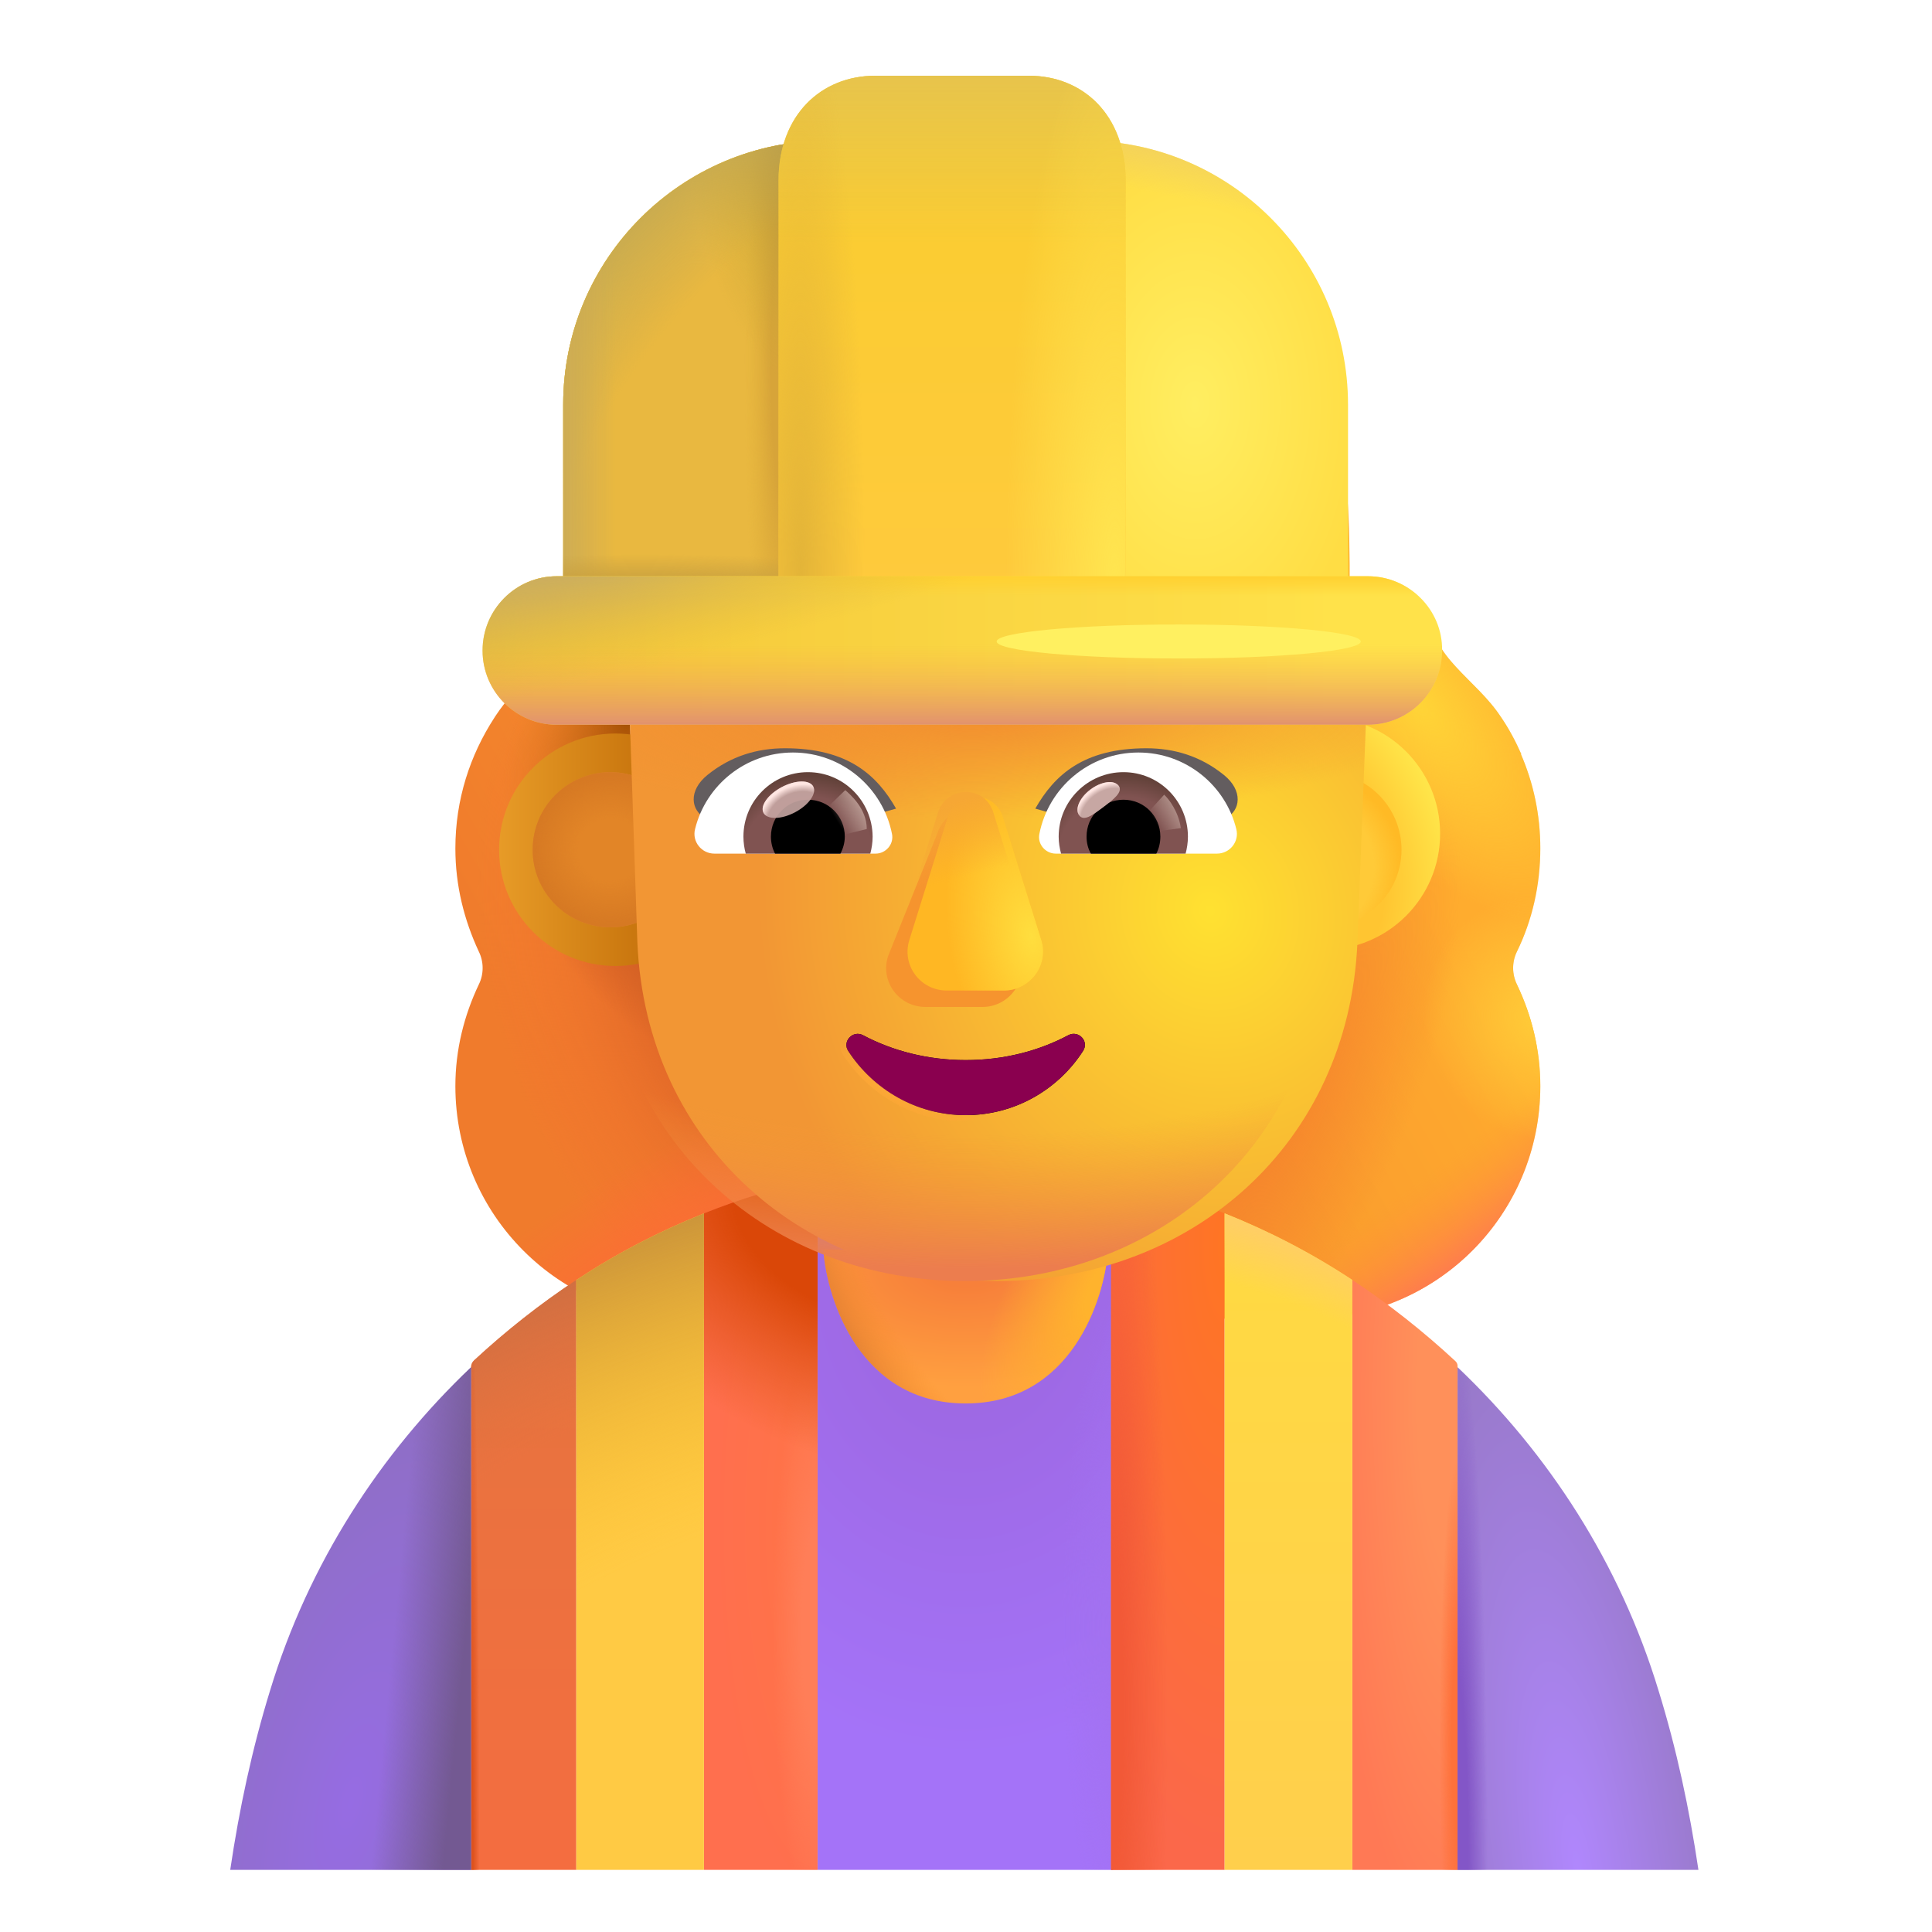 <svg viewBox="1 1 30 30" xmlns="http://www.w3.org/2000/svg">
<g filter="url(#filter0_i_4002_2946)">
<path fill-rule="evenodd" clip-rule="evenodd" d="M24.055 15.776C24.294 15.288 24.418 14.743 24.418 14.175C24.418 13.651 24.311 13.159 24.117 12.711H24.123C24.033 12.508 23.931 12.316 23.808 12.136L23.805 12.132C23.419 11.542 22.706 11.204 22.706 10.501L21.456 10.524C21.456 8.48 21.558 6.433 19.514 6.433C19.31 6.433 19.117 6.342 19.003 6.172C18.334 5.241 17.232 4.628 15.995 4.628C14.757 4.628 13.656 5.241 12.986 6.172C12.873 6.331 12.68 6.433 12.476 6.433C12.444 6.433 12.412 6.433 12.38 6.434C10.381 6.485 10.302 8.466 10.302 10.478H9.144C9.144 11.182 8.57 11.542 8.184 12.132L8.182 12.136C7.797 12.726 7.571 13.417 7.571 14.175C7.571 14.754 7.708 15.288 7.935 15.776C8.014 15.935 8.014 16.128 7.935 16.287C7.708 16.764 7.571 17.297 7.571 17.865C7.571 19.863 9.183 21.475 11.181 21.475H20.808C22.806 21.475 24.418 19.863 24.418 17.865C24.418 17.297 24.282 16.764 24.055 16.287C23.976 16.128 23.976 15.935 24.055 15.776ZM10.302 12.778H10.288L11.633 15.421C11.771 18.564 12.998 15.421 15.995 15.421C18.991 15.421 20.298 18.92 20.437 15.776L19.7 12.137C19.64 10.741 20.639 10.695 20.437 10.695H16.825C15.398 10.695 14.052 9.997 13.247 8.818C13.109 8.624 12.821 8.658 12.729 8.875L12.637 9.093C12.384 9.722 11.901 10.203 11.303 10.478C11.286 10.483 11.265 10.492 11.245 10.501C11.225 10.509 11.205 10.518 11.188 10.524C10.923 10.661 10.302 11.073 10.279 12.137L10.29 12.481L10.302 12.778Z" fill="url(#paint0_linear_4002_2946)"/>
<path fill-rule="evenodd" clip-rule="evenodd" d="M24.055 15.776C24.294 15.288 24.418 14.743 24.418 14.175C24.418 13.651 24.311 13.159 24.117 12.711H24.123C24.033 12.508 23.931 12.316 23.808 12.136L23.805 12.132C23.419 11.542 22.706 11.204 22.706 10.501L21.456 10.524C21.456 8.48 21.558 6.433 19.514 6.433C19.31 6.433 19.117 6.342 19.003 6.172C18.334 5.241 17.232 4.628 15.995 4.628C14.757 4.628 13.656 5.241 12.986 6.172C12.873 6.331 12.68 6.433 12.476 6.433C12.444 6.433 12.412 6.433 12.38 6.434C10.381 6.485 10.302 8.466 10.302 10.478H9.144C9.144 11.182 8.57 11.542 8.184 12.132L8.182 12.136C7.797 12.726 7.571 13.417 7.571 14.175C7.571 14.754 7.708 15.288 7.935 15.776C8.014 15.935 8.014 16.128 7.935 16.287C7.708 16.764 7.571 17.297 7.571 17.865C7.571 19.863 9.183 21.475 11.181 21.475H20.808C22.806 21.475 24.418 19.863 24.418 17.865C24.418 17.297 24.282 16.764 24.055 16.287C23.976 16.128 23.976 15.935 24.055 15.776ZM10.302 12.778H10.288L11.633 15.421C11.771 18.564 12.998 15.421 15.995 15.421C18.991 15.421 20.298 18.92 20.437 15.776L19.7 12.137C19.64 10.741 20.639 10.695 20.437 10.695H16.825C15.398 10.695 14.052 9.997 13.247 8.818C13.109 8.624 12.821 8.658 12.729 8.875L12.637 9.093C12.384 9.722 11.901 10.203 11.303 10.478C11.286 10.483 11.265 10.492 11.245 10.501C11.225 10.509 11.205 10.518 11.188 10.524C10.923 10.661 10.302 11.073 10.279 12.137L10.29 12.481L10.302 12.778Z" fill="url(#paint1_radial_4002_2946)"/>
<path fill-rule="evenodd" clip-rule="evenodd" d="M24.055 15.776C24.294 15.288 24.418 14.743 24.418 14.175C24.418 13.651 24.311 13.159 24.117 12.711H24.123C24.033 12.508 23.931 12.316 23.808 12.136L23.805 12.132C23.419 11.542 22.706 11.204 22.706 10.501L21.456 10.524C21.456 8.48 21.558 6.433 19.514 6.433C19.31 6.433 19.117 6.342 19.003 6.172C18.334 5.241 17.232 4.628 15.995 4.628C14.757 4.628 13.656 5.241 12.986 6.172C12.873 6.331 12.68 6.433 12.476 6.433C12.444 6.433 12.412 6.433 12.38 6.434C10.381 6.485 10.302 8.466 10.302 10.478H9.144C9.144 11.182 8.57 11.542 8.184 12.132L8.182 12.136C7.797 12.726 7.571 13.417 7.571 14.175C7.571 14.754 7.708 15.288 7.935 15.776C8.014 15.935 8.014 16.128 7.935 16.287C7.708 16.764 7.571 17.297 7.571 17.865C7.571 19.863 9.183 21.475 11.181 21.475H20.808C22.806 21.475 24.418 19.863 24.418 17.865C24.418 17.297 24.282 16.764 24.055 16.287C23.976 16.128 23.976 15.935 24.055 15.776ZM10.302 12.778H10.288L11.633 15.421C11.771 18.564 12.998 15.421 15.995 15.421C18.991 15.421 20.298 18.92 20.437 15.776L19.7 12.137C19.64 10.741 20.639 10.695 20.437 10.695H16.825C15.398 10.695 14.052 9.997 13.247 8.818C13.109 8.624 12.821 8.658 12.729 8.875L12.637 9.093C12.384 9.722 11.901 10.203 11.303 10.478C11.286 10.483 11.265 10.492 11.245 10.501C11.225 10.509 11.205 10.518 11.188 10.524C10.923 10.661 10.302 11.073 10.279 12.137L10.29 12.481L10.302 12.778Z" fill="url(#paint2_radial_4002_2946)"/>
<path fill-rule="evenodd" clip-rule="evenodd" d="M24.055 15.776C24.294 15.288 24.418 14.743 24.418 14.175C24.418 13.651 24.311 13.159 24.117 12.711H24.123C24.033 12.508 23.931 12.316 23.808 12.136L23.805 12.132C23.419 11.542 22.706 11.204 22.706 10.501L21.456 10.524C21.456 8.48 21.558 6.433 19.514 6.433C19.31 6.433 19.117 6.342 19.003 6.172C18.334 5.241 17.232 4.628 15.995 4.628C14.757 4.628 13.656 5.241 12.986 6.172C12.873 6.331 12.68 6.433 12.476 6.433C12.444 6.433 12.412 6.433 12.38 6.434C10.381 6.485 10.302 8.466 10.302 10.478H9.144C9.144 11.182 8.57 11.542 8.184 12.132L8.182 12.136C7.797 12.726 7.571 13.417 7.571 14.175C7.571 14.754 7.708 15.288 7.935 15.776C8.014 15.935 8.014 16.128 7.935 16.287C7.708 16.764 7.571 17.297 7.571 17.865C7.571 19.863 9.183 21.475 11.181 21.475H20.808C22.806 21.475 24.418 19.863 24.418 17.865C24.418 17.297 24.282 16.764 24.055 16.287C23.976 16.128 23.976 15.935 24.055 15.776ZM10.302 12.778H10.288L11.633 15.421C11.771 18.564 12.998 15.421 15.995 15.421C18.991 15.421 20.298 18.92 20.437 15.776L19.7 12.137C19.64 10.741 20.639 10.695 20.437 10.695H16.825C15.398 10.695 14.052 9.997 13.247 8.818C13.109 8.624 12.821 8.658 12.729 8.875L12.637 9.093C12.384 9.722 11.901 10.203 11.303 10.478C11.286 10.483 11.265 10.492 11.245 10.501C11.225 10.509 11.205 10.518 11.188 10.524C10.923 10.661 10.302 11.073 10.279 12.137L10.29 12.481L10.302 12.778Z" fill="url(#paint3_radial_4002_2946)"/>
<path fill-rule="evenodd" clip-rule="evenodd" d="M24.055 15.776C24.294 15.288 24.418 14.743 24.418 14.175C24.418 13.651 24.311 13.159 24.117 12.711H24.123C24.033 12.508 23.931 12.316 23.808 12.136L23.805 12.132C23.419 11.542 22.706 11.204 22.706 10.501L21.456 10.524C21.456 8.48 21.558 6.433 19.514 6.433C19.31 6.433 19.117 6.342 19.003 6.172C18.334 5.241 17.232 4.628 15.995 4.628C14.757 4.628 13.656 5.241 12.986 6.172C12.873 6.331 12.68 6.433 12.476 6.433C12.444 6.433 12.412 6.433 12.38 6.434C10.381 6.485 10.302 8.466 10.302 10.478H9.144C9.144 11.182 8.57 11.542 8.184 12.132L8.182 12.136C7.797 12.726 7.571 13.417 7.571 14.175C7.571 14.754 7.708 15.288 7.935 15.776C8.014 15.935 8.014 16.128 7.935 16.287C7.708 16.764 7.571 17.297 7.571 17.865C7.571 19.863 9.183 21.475 11.181 21.475H20.808C22.806 21.475 24.418 19.863 24.418 17.865C24.418 17.297 24.282 16.764 24.055 16.287C23.976 16.128 23.976 15.935 24.055 15.776ZM10.302 12.778H10.288L11.633 15.421C11.771 18.564 12.998 15.421 15.995 15.421C18.991 15.421 20.298 18.92 20.437 15.776L19.7 12.137C19.64 10.741 20.639 10.695 20.437 10.695H16.825C15.398 10.695 14.052 9.997 13.247 8.818C13.109 8.624 12.821 8.658 12.729 8.875L12.637 9.093C12.384 9.722 11.901 10.203 11.303 10.478C11.286 10.483 11.265 10.492 11.245 10.501C11.225 10.509 11.205 10.518 11.188 10.524C10.923 10.661 10.302 11.073 10.279 12.137L10.29 12.481L10.302 12.778Z" fill="url(#paint4_radial_4002_2946)"/>
<path fill-rule="evenodd" clip-rule="evenodd" d="M24.055 15.776C24.294 15.288 24.418 14.743 24.418 14.175C24.418 13.651 24.311 13.159 24.117 12.711H24.123C24.033 12.508 23.931 12.316 23.808 12.136L23.805 12.132C23.419 11.542 22.706 11.204 22.706 10.501L21.456 10.524C21.456 8.48 21.558 6.433 19.514 6.433C19.31 6.433 19.117 6.342 19.003 6.172C18.334 5.241 17.232 4.628 15.995 4.628C14.757 4.628 13.656 5.241 12.986 6.172C12.873 6.331 12.68 6.433 12.476 6.433C12.444 6.433 12.412 6.433 12.38 6.434C10.381 6.485 10.302 8.466 10.302 10.478H9.144C9.144 11.182 8.57 11.542 8.184 12.132L8.182 12.136C7.797 12.726 7.571 13.417 7.571 14.175C7.571 14.754 7.708 15.288 7.935 15.776C8.014 15.935 8.014 16.128 7.935 16.287C7.708 16.764 7.571 17.297 7.571 17.865C7.571 19.863 9.183 21.475 11.181 21.475H20.808C22.806 21.475 24.418 19.863 24.418 17.865C24.418 17.297 24.282 16.764 24.055 16.287C23.976 16.128 23.976 15.935 24.055 15.776ZM10.302 12.778H10.288L11.633 15.421C11.771 18.564 12.998 15.421 15.995 15.421C18.991 15.421 20.298 18.92 20.437 15.776L19.7 12.137C19.64 10.741 20.639 10.695 20.437 10.695H16.825C15.398 10.695 14.052 9.997 13.247 8.818C13.109 8.624 12.821 8.658 12.729 8.875L12.637 9.093C12.384 9.722 11.901 10.203 11.303 10.478C11.286 10.483 11.265 10.492 11.245 10.501C11.225 10.509 11.205 10.518 11.188 10.524C10.923 10.661 10.302 11.073 10.279 12.137L10.29 12.481L10.302 12.778Z" fill="url(#paint5_radial_4002_2946)"/>
<path fill-rule="evenodd" clip-rule="evenodd" d="M24.055 15.776C24.294 15.288 24.418 14.743 24.418 14.175C24.418 13.651 24.311 13.159 24.117 12.711H24.123C24.033 12.508 23.931 12.316 23.808 12.136L23.805 12.132C23.419 11.542 22.706 11.204 22.706 10.501L21.456 10.524C21.456 8.48 21.558 6.433 19.514 6.433C19.31 6.433 19.117 6.342 19.003 6.172C18.334 5.241 17.232 4.628 15.995 4.628C14.757 4.628 13.656 5.241 12.986 6.172C12.873 6.331 12.68 6.433 12.476 6.433C12.444 6.433 12.412 6.433 12.38 6.434C10.381 6.485 10.302 8.466 10.302 10.478H9.144C9.144 11.182 8.57 11.542 8.184 12.132L8.182 12.136C7.797 12.726 7.571 13.417 7.571 14.175C7.571 14.754 7.708 15.288 7.935 15.776C8.014 15.935 8.014 16.128 7.935 16.287C7.708 16.764 7.571 17.297 7.571 17.865C7.571 19.863 9.183 21.475 11.181 21.475H20.808C22.806 21.475 24.418 19.863 24.418 17.865C24.418 17.297 24.282 16.764 24.055 16.287C23.976 16.128 23.976 15.935 24.055 15.776ZM10.302 12.778H10.288L11.633 15.421C11.771 18.564 12.998 15.421 15.995 15.421C18.991 15.421 20.298 18.92 20.437 15.776L19.7 12.137C19.64 10.741 20.639 10.695 20.437 10.695H16.825C15.398 10.695 14.052 9.997 13.247 8.818C13.109 8.624 12.821 8.658 12.729 8.875L12.637 9.093C12.384 9.722 11.901 10.203 11.303 10.478C11.286 10.483 11.265 10.492 11.245 10.501C11.225 10.509 11.205 10.518 11.188 10.524C10.923 10.661 10.302 11.073 10.279 12.137L10.29 12.481L10.302 12.778Z" fill="url(#paint6_radial_4002_2946)"/>
<path fill-rule="evenodd" clip-rule="evenodd" d="M24.055 15.776C24.294 15.288 24.418 14.743 24.418 14.175C24.418 13.651 24.311 13.159 24.117 12.711H24.123C24.033 12.508 23.931 12.316 23.808 12.136L23.805 12.132C23.419 11.542 22.706 11.204 22.706 10.501L21.456 10.524C21.456 8.48 21.558 6.433 19.514 6.433C19.31 6.433 19.117 6.342 19.003 6.172C18.334 5.241 17.232 4.628 15.995 4.628C14.757 4.628 13.656 5.241 12.986 6.172C12.873 6.331 12.68 6.433 12.476 6.433C12.444 6.433 12.412 6.433 12.38 6.434C10.381 6.485 10.302 8.466 10.302 10.478H9.144C9.144 11.182 8.57 11.542 8.184 12.132L8.182 12.136C7.797 12.726 7.571 13.417 7.571 14.175C7.571 14.754 7.708 15.288 7.935 15.776C8.014 15.935 8.014 16.128 7.935 16.287C7.708 16.764 7.571 17.297 7.571 17.865C7.571 19.863 9.183 21.475 11.181 21.475H20.808C22.806 21.475 24.418 19.863 24.418 17.865C24.418 17.297 24.282 16.764 24.055 16.287C23.976 16.128 23.976 15.935 24.055 15.776ZM10.302 12.778H10.288L11.633 15.421C11.771 18.564 12.998 15.421 15.995 15.421C18.991 15.421 20.298 18.92 20.437 15.776L19.7 12.137C19.64 10.741 20.639 10.695 20.437 10.695H16.825C15.398 10.695 14.052 9.997 13.247 8.818C13.109 8.624 12.821 8.658 12.729 8.875L12.637 9.093C12.384 9.722 11.901 10.203 11.303 10.478C11.286 10.483 11.265 10.492 11.245 10.501C11.225 10.509 11.205 10.518 11.188 10.524C10.923 10.661 10.302 11.073 10.279 12.137L10.29 12.481L10.302 12.778Z" fill="url(#paint7_radial_4002_2946)"/>
<path fill-rule="evenodd" clip-rule="evenodd" d="M24.055 15.776C24.294 15.288 24.418 14.743 24.418 14.175C24.418 13.651 24.311 13.159 24.117 12.711H24.123C24.033 12.508 23.931 12.316 23.808 12.136L23.805 12.132C23.419 11.542 22.706 11.204 22.706 10.501L21.456 10.524C21.456 8.48 21.558 6.433 19.514 6.433C19.31 6.433 19.117 6.342 19.003 6.172C18.334 5.241 17.232 4.628 15.995 4.628C14.757 4.628 13.656 5.241 12.986 6.172C12.873 6.331 12.68 6.433 12.476 6.433C12.444 6.433 12.412 6.433 12.38 6.434C10.381 6.485 10.302 8.466 10.302 10.478H9.144C9.144 11.182 8.57 11.542 8.184 12.132L8.182 12.136C7.797 12.726 7.571 13.417 7.571 14.175C7.571 14.754 7.708 15.288 7.935 15.776C8.014 15.935 8.014 16.128 7.935 16.287C7.708 16.764 7.571 17.297 7.571 17.865C7.571 19.863 9.183 21.475 11.181 21.475H20.808C22.806 21.475 24.418 19.863 24.418 17.865C24.418 17.297 24.282 16.764 24.055 16.287C23.976 16.128 23.976 15.935 24.055 15.776ZM10.302 12.778H10.288L11.633 15.421C11.771 18.564 12.998 15.421 15.995 15.421C18.991 15.421 20.298 18.92 20.437 15.776L19.7 12.137C19.64 10.741 20.639 10.695 20.437 10.695H16.825C15.398 10.695 14.052 9.997 13.247 8.818C13.109 8.624 12.821 8.658 12.729 8.875L12.637 9.093C12.384 9.722 11.901 10.203 11.303 10.478C11.286 10.483 11.265 10.492 11.245 10.501C11.225 10.509 11.205 10.518 11.188 10.524C10.923 10.661 10.302 11.073 10.279 12.137L10.29 12.481L10.302 12.778Z" fill="url(#paint8_radial_4002_2946)"/>
</g>
<path d="M15.995 19.425C15.215 19.425 14.445 19.505 13.695 19.655V30.035H18.275V19.655C17.535 19.505 16.775 19.425 15.995 19.425Z" fill="url(#paint9_radial_4002_2946)"/>
<path d="M15.995 19.425C15.215 19.425 14.445 19.505 13.695 19.655V30.035H18.275V19.655C17.535 19.505 16.775 19.425 15.995 19.425Z" fill="url(#paint10_radial_4002_2946)"/>
<path d="M13.695 19.303C13.087 19.438 12.499 19.613 11.931 19.841V30.035H13.695V19.303Z" fill="url(#paint11_radial_4002_2946)"/>
<path d="M13.695 19.303C13.087 19.438 12.499 19.613 11.931 19.841V30.035H13.695V19.303Z" fill="url(#paint12_radial_4002_2946)"/>
<path d="M13.695 19.303C13.087 19.438 12.499 19.613 11.931 19.841V30.035H13.695V19.303Z" fill="url(#paint13_radial_4002_2946)"/>
<path d="M18.253 19.303C18.86 19.438 19.448 19.613 20.016 19.841V30.035H18.253V19.303Z" fill="url(#paint14_radial_4002_2946)"/>
<path d="M18.253 19.303C18.86 19.438 19.448 19.613 20.016 19.841V30.035H18.253V19.303Z" fill="url(#paint15_radial_4002_2946)"/>
<path d="M8.362 22.123C8.332 22.151 8.315 22.191 8.315 22.232V30.035H9.949V20.875C9.389 21.245 8.857 21.665 8.362 22.123Z" fill="url(#paint16_linear_4002_2946)"/>
<path d="M8.362 22.123C8.332 22.151 8.315 22.191 8.315 22.232V30.035H9.949V20.875C9.389 21.245 8.857 21.665 8.362 22.123Z" fill="url(#paint17_radial_4002_2946)"/>
<path d="M8.362 22.123C8.332 22.151 8.315 22.191 8.315 22.232V30.035H9.949V20.875C9.389 21.245 8.857 21.665 8.362 22.123Z" fill="url(#paint18_radial_4002_2946)"/>
<path d="M23.601 22.137C23.621 22.156 23.633 22.183 23.633 22.21V30.035H21.999V20.875C22.565 21.249 23.102 21.674 23.601 22.137Z" fill="url(#paint19_radial_4002_2946)"/>
<path d="M23.601 22.137C23.621 22.156 23.633 22.183 23.633 22.21V30.035H21.999V20.875C22.565 21.249 23.102 21.674 23.601 22.137Z" fill="url(#paint20_radial_4002_2946)"/>
<path d="M9.949 20.875V30.035H11.931V19.841C11.234 20.12 10.576 20.461 9.949 20.875Z" fill="#FFCA44"/>
<path d="M9.949 20.875V30.035H11.931V19.841C11.234 20.12 10.576 20.461 9.949 20.875Z" fill="url(#paint21_radial_4002_2946)"/>
<path d="M21.999 20.875V30.035H20.016V19.841C20.714 20.12 21.371 20.461 21.999 20.875Z" fill="url(#paint22_linear_4002_2946)"/>
<path d="M21.999 20.875V30.035H20.016V19.841C20.714 20.12 21.371 20.461 21.999 20.875Z" fill="url(#paint23_radial_4002_2946)"/>
<path d="M4.575 30.035C4.715 29.089 4.915 28.154 5.194 27.249C5.794 25.275 6.906 23.567 8.315 22.23V30.035H4.575Z" fill="url(#paint24_radial_4002_2946)"/>
<path d="M4.575 30.035C4.715 29.089 4.915 28.154 5.194 27.249C5.794 25.275 6.906 23.567 8.315 22.23V30.035H4.575Z" fill="url(#paint25_linear_4002_2946)"/>
<path d="M27.373 30.035C27.233 29.089 27.033 28.154 26.753 27.249C26.154 25.275 25.042 23.567 23.633 22.23V30.035H27.373Z" fill="url(#paint26_radial_4002_2946)"/>
<path d="M27.373 30.035C27.233 29.089 27.033 28.154 26.753 27.249C26.154 25.275 25.042 23.567 23.633 22.23V30.035H27.373Z" fill="url(#paint27_radial_4002_2946)"/>
<path d="M13.784 20.406C13.844 21.202 14.369 22.793 15.995 22.793C17.621 22.793 18.146 21.202 18.206 20.406H13.784Z" fill="url(#paint28_radial_4002_2946)"/>
<path d="M13.784 20.406C13.844 21.202 14.369 22.793 15.995 22.793C17.621 22.793 18.146 21.202 18.206 20.406H13.784Z" fill="url(#paint29_radial_4002_2946)"/>
<path d="M13.784 20.406C13.844 21.202 14.369 22.793 15.995 22.793C17.621 22.793 18.146 21.202 18.206 20.406H13.784Z" fill="url(#paint30_radial_4002_2946)"/>
<g filter="url(#filter1_i_4002_2946)">
<path d="M10.455 16C11.451 16 12.26 15.192 12.26 14.195C12.26 13.198 11.451 12.39 10.455 12.39C9.458 12.39 8.65 13.198 8.65 14.195C8.65 15.192 9.458 16 10.455 16Z" fill="url(#paint31_linear_4002_2946)"/>
</g>
<g filter="url(#filter2_i_4002_2946)">
<path d="M21.557 16C22.554 16 23.362 15.192 23.362 14.195C23.362 13.198 22.554 12.39 21.557 12.39C20.56 12.39 19.752 13.198 19.752 14.195C19.752 15.192 20.56 16 21.557 16Z" fill="url(#paint32_radial_4002_2946)"/>
</g>
<g filter="url(#filter3_f_4002_2946)">
<path d="M21.557 15.4C22.223 15.4 22.762 14.86 22.762 14.195C22.762 13.529 22.223 12.99 21.557 12.99C20.892 12.99 20.352 13.529 20.352 14.195C20.352 14.86 20.892 15.4 21.557 15.4Z" fill="#FFCA38"/>
<path d="M21.557 15.4C22.223 15.4 22.762 14.86 22.762 14.195C22.762 13.529 22.223 12.99 21.557 12.99C20.892 12.99 20.352 13.529 20.352 14.195C20.352 14.86 20.892 15.4 21.557 15.4Z" fill="url(#paint33_radial_4002_2946)"/>
</g>
<g filter="url(#filter4_f_4002_2946)">
<path d="M10.476 15.4C11.142 15.4 11.681 14.86 11.681 14.195C11.681 13.529 11.142 12.99 10.476 12.99C9.811 12.99 9.271 13.529 9.271 14.195C9.271 14.86 9.811 15.4 10.476 15.4Z" fill="#E28527"/>
<path d="M10.476 15.4C11.142 15.4 11.681 14.86 11.681 14.195C11.681 13.529 11.142 12.99 10.476 12.99C9.811 12.99 9.271 13.529 9.271 14.195C9.271 14.86 9.811 15.4 10.476 15.4Z" fill="url(#paint34_radial_4002_2946)"/>
</g>
<g filter="url(#filter5_i_4002_2946)">
<path d="M10.279 12.137C10.302 11.073 10.923 10.661 11.188 10.524C11.205 10.518 11.225 10.509 11.245 10.501C11.265 10.492 11.286 10.483 11.303 10.478C11.901 10.203 12.384 9.722 12.637 9.093L12.729 8.875C12.821 8.658 13.109 8.624 13.247 8.818C14.052 9.997 15.398 10.695 16.825 10.695H20.437C20.639 10.695 21.651 10.793 21.711 12.19L21.578 15.637C21.439 18.781 18.984 20.892 15.988 20.892C12.991 20.892 10.536 18.781 10.397 15.637L10.29 12.467L10.279 12.137Z" fill="url(#paint35_radial_4002_2946)"/>
<path d="M10.279 12.137C10.302 11.073 10.923 10.661 11.188 10.524C11.205 10.518 11.225 10.509 11.245 10.501C11.265 10.492 11.286 10.483 11.303 10.478C11.901 10.203 12.384 9.722 12.637 9.093L12.729 8.875C12.821 8.658 13.109 8.624 13.247 8.818C14.052 9.997 15.398 10.695 16.825 10.695H20.437C20.639 10.695 21.651 10.793 21.711 12.19L21.578 15.637C21.439 18.781 18.984 20.892 15.988 20.892C12.991 20.892 10.536 18.781 10.397 15.637L10.29 12.467L10.279 12.137Z" fill="url(#paint36_radial_4002_2946)"/>
</g>
<path d="M10.279 12.137C10.302 11.073 10.923 10.661 11.188 10.524C11.205 10.518 11.225 10.509 11.245 10.501C11.265 10.492 11.286 10.483 11.303 10.478C11.901 10.203 12.384 9.722 12.637 9.093L12.729 8.875C12.821 8.658 13.109 8.624 13.247 8.818C14.052 9.997 15.398 10.695 16.825 10.695H20.437C20.639 10.695 21.651 10.793 21.711 12.19L21.578 15.637C21.439 18.781 18.984 20.892 15.988 20.892C12.991 20.892 10.536 18.781 10.397 15.637L10.29 12.467L10.279 12.137Z" fill="url(#paint37_radial_4002_2946)"/>
<g filter="url(#filter6_f_4002_2946)">
<path d="M15.554 13.945L14.788 15.852C14.666 16.244 14.958 16.636 15.372 16.636H16.254C16.667 16.636 16.959 16.238 16.838 15.852L16.242 13.945C16.114 13.522 15.688 13.522 15.554 13.945Z" fill="#F6942E"/>
</g>
<g filter="url(#filter7_if_4002_2946)">
<path d="M15.566 13.79L14.97 15.697C14.848 16.089 15.14 16.481 15.554 16.481H16.436C16.85 16.481 17.142 16.083 17.02 15.697L16.424 13.79C16.296 13.367 15.7 13.367 15.566 13.79Z" fill="#FFB723"/>
<path d="M15.566 13.79L14.97 15.697C14.848 16.089 15.14 16.481 15.554 16.481H16.436C16.85 16.481 17.142 16.083 17.02 15.697L16.424 13.79C16.296 13.367 15.7 13.367 15.566 13.79Z" fill="url(#paint38_radial_4002_2946)"/>
</g>
<g filter="url(#filter8_f_4002_2946)">
<path d="M15.566 13.615L14.97 15.522C14.848 15.914 15.14 16.306 15.554 16.306H16.436C16.85 16.306 17.142 15.908 17.02 15.522L16.424 13.615C16.296 13.192 15.7 13.192 15.566 13.615Z" fill="url(#paint39_linear_4002_2946)"/>
</g>
<g filter="url(#filter9_f_4002_2946)">
<path d="M15.995 17.461C15.411 17.461 14.862 17.32 14.4 17.074C14.242 16.992 14.073 17.174 14.172 17.32C14.558 17.918 15.23 18.316 15.995 18.316C16.76 18.316 17.432 17.918 17.817 17.32C17.917 17.168 17.747 16.992 17.59 17.074C17.128 17.32 16.585 17.461 15.995 17.461Z" stroke="url(#paint40_radial_4002_2946)" stroke-width="0.2"/>
</g>
<path d="M15.995 17.461C15.411 17.461 14.862 17.32 14.4 17.074C14.242 16.992 14.073 17.174 14.172 17.32C14.558 17.918 15.23 18.316 15.995 18.316C16.76 18.316 17.432 17.918 17.817 17.32C17.917 17.168 17.747 16.992 17.59 17.074C17.128 17.32 16.585 17.461 15.995 17.461Z" fill="#8A004F"/>
<g filter="url(#filter10_i_4002_2946)">
<path d="M17.276 13.556C17.574 13.033 18.026 12.619 19.001 12.619C19.427 12.619 19.838 12.737 20.204 13.033C20.506 13.276 20.465 13.588 20.232 13.705L19.608 14.061C18.877 13.825 18.068 13.793 17.276 13.556Z" fill="#635D5F"/>
</g>
<g filter="url(#filter11_i_4002_2946)">
<path d="M14.714 13.556C14.416 13.033 13.964 12.619 12.989 12.619C12.563 12.619 12.152 12.737 11.786 13.033C11.484 13.276 11.525 13.588 11.758 13.705L12.382 14.061C13.113 13.825 13.922 13.793 14.714 13.556Z" fill="#635D5F"/>
</g>
<path d="M18.677 12.685C19.41 12.685 20.029 13.19 20.197 13.873C20.247 14.068 20.097 14.255 19.897 14.255H17.394C17.235 14.255 17.107 14.109 17.139 13.95C17.28 13.231 17.913 12.685 18.677 12.685Z" fill="white"/>
<path d="M18.445 12.99C19 12.99 19.446 13.44 19.446 13.991C19.446 14.082 19.432 14.173 19.41 14.255H17.476C17.453 14.168 17.439 14.082 17.439 13.991C17.439 13.44 17.89 12.99 18.445 12.99Z" fill="url(#paint41_radial_4002_2946)"/>
<path d="M17.872 13.991C17.872 13.672 18.126 13.418 18.445 13.418C18.764 13.418 19.018 13.672 19.018 13.991C19.018 14.086 18.996 14.178 18.955 14.255H17.94C17.894 14.178 17.872 14.086 17.872 13.991Z" fill="black"/>
<g filter="url(#filter12_f_4002_2946)">
<path d="M18.371 13.202C18.442 13.297 18.293 13.413 18.123 13.54C17.954 13.667 17.828 13.756 17.757 13.66C17.686 13.565 17.765 13.385 17.935 13.258C18.104 13.132 18.299 13.107 18.371 13.202Z" fill="#C7A7A3"/>
<path d="M18.371 13.202C18.442 13.297 18.293 13.413 18.123 13.54C17.954 13.667 17.828 13.756 17.757 13.66C17.686 13.565 17.765 13.385 17.935 13.258C18.104 13.132 18.299 13.107 18.371 13.202Z" fill="url(#paint42_radial_4002_2946)"/>
</g>
<g filter="url(#filter13_f_4002_2946)">
<path d="M19.336 13.859C19.299 13.6 19.148 13.405 19.077 13.34L18.785 13.66L18.917 13.916L19.336 13.859Z" fill="url(#paint43_linear_4002_2946)"/>
</g>
<path d="M13.313 12.685C12.58 12.685 11.961 13.19 11.793 13.873C11.743 14.068 11.893 14.255 12.093 14.255H14.596C14.755 14.255 14.883 14.109 14.851 13.95C14.71 13.231 14.073 12.685 13.313 12.685Z" fill="white"/>
<path d="M13.545 12.99C12.99 12.99 12.544 13.44 12.544 13.991C12.544 14.082 12.557 14.173 12.58 14.255H14.514C14.537 14.168 14.55 14.082 14.55 13.991C14.546 13.44 14.1 12.99 13.545 12.99Z" fill="url(#paint44_radial_4002_2946)"/>
<path d="M14.118 13.991C14.118 13.672 13.863 13.418 13.545 13.418C13.226 13.418 12.971 13.672 12.971 13.991C12.971 14.086 12.994 14.178 13.035 14.255H14.05C14.091 14.178 14.118 14.086 14.118 13.991Z" fill="black"/>
<g filter="url(#filter14_f_4002_2946)">
<path d="M14.459 13.873C14.459 13.55 14.196 13.334 14.125 13.269L13.802 13.582L14.001 13.986L14.459 13.873Z" fill="url(#paint45_linear_4002_2946)"/>
</g>
<g filter="url(#filter15_f_4002_2946)">
<ellipse cx="13.242" cy="13.418" rx="0.437" ry="0.221" transform="rotate(-27.914 13.242 13.418)" fill="#C7A7A3" fill-opacity="0.9"/>
<ellipse cx="13.242" cy="13.418" rx="0.437" ry="0.221" transform="rotate(-27.914 13.242 13.418)" fill="url(#paint46_radial_4002_2946)"/>
</g>
<path d="M9.745 7.284C9.745 5.019 11.581 3.184 13.845 3.184H17.832C20.097 3.184 21.932 5.019 21.932 7.284V9.965H9.745V7.284Z" fill="url(#paint47_radial_4002_2946)"/>
<path d="M9.745 7.284C9.745 5.019 11.581 3.184 13.845 3.184H17.832C20.097 3.184 21.932 5.019 21.932 7.284V9.965H9.745V7.284Z" fill="url(#paint48_radial_4002_2946)"/>
<path d="M9.745 7.284C9.745 5.019 11.581 3.184 13.845 3.184H17.832C20.097 3.184 21.932 5.019 21.932 7.284V9.965H9.745V7.284Z" fill="url(#paint49_radial_4002_2946)"/>
<path d="M9.745 7.284C9.745 5.019 11.581 3.184 13.845 3.184H17.832C20.097 3.184 21.932 5.019 21.932 7.284V9.965H9.745V7.284Z" fill="url(#paint50_radial_4002_2946)"/>
<path d="M9.745 7.284C9.745 5.019 11.581 3.184 13.845 3.184H17.832C20.097 3.184 21.932 5.019 21.932 7.284V9.965H9.745V7.284Z" fill="url(#paint51_radial_4002_2946)"/>
<path d="M9.745 7.284C9.745 5.019 11.581 3.184 13.845 3.184H17.832C20.097 3.184 21.932 5.019 21.932 7.284V9.965H9.745V7.284Z" fill="url(#paint52_radial_4002_2946)"/>
<path d="M9.745 7.284C9.745 5.019 11.581 3.184 13.845 3.184H17.832C20.097 3.184 21.932 5.019 21.932 7.284V9.965H9.745V7.284Z" fill="url(#paint53_linear_4002_2946)"/>
<path d="M9.745 7.284C9.745 5.019 11.581 3.184 13.845 3.184H17.832C20.097 3.184 21.932 5.019 21.932 7.284V9.965H9.745V7.284Z" fill="url(#paint54_radial_4002_2946)"/>
<g filter="url(#filter16_ii_4002_2946)">
<path d="M14.589 2.176H16.979C17.808 2.176 18.479 2.778 18.479 3.808V10.604H13.089V3.808C13.089 2.778 13.76 2.176 14.589 2.176Z" fill="url(#paint55_linear_4002_2946)"/>
<path d="M14.589 2.176H16.979C17.808 2.176 18.479 2.778 18.479 3.808V10.604H13.089V3.808C13.089 2.778 13.76 2.176 14.589 2.176Z" fill="url(#paint56_linear_4002_2946)"/>
<path d="M14.589 2.176H16.979C17.808 2.176 18.479 2.778 18.479 3.808V10.604H13.089V3.808C13.089 2.778 13.76 2.176 14.589 2.176Z" fill="url(#paint57_radial_4002_2946)"/>
<path d="M14.589 2.176H16.979C17.808 2.176 18.479 2.778 18.479 3.808V10.604H13.089V3.808C13.089 2.778 13.76 2.176 14.589 2.176Z" fill="url(#paint58_radial_4002_2946)"/>
</g>
<path d="M22.24 9.948H9.646C9.005 9.948 8.493 10.468 8.493 11.101C8.493 11.742 9.014 12.254 9.646 12.254H22.24C22.881 12.254 23.393 11.733 23.393 11.101C23.402 10.468 22.881 9.948 22.24 9.948Z" fill="url(#paint59_linear_4002_2946)"/>
<path d="M22.24 9.948H9.646C9.005 9.948 8.493 10.468 8.493 11.101C8.493 11.742 9.014 12.254 9.646 12.254H22.24C22.881 12.254 23.393 11.733 23.393 11.101C23.402 10.468 22.881 9.948 22.24 9.948Z" fill="url(#paint60_linear_4002_2946)"/>
<path d="M22.24 9.948H9.646C9.005 9.948 8.493 10.468 8.493 11.101C8.493 11.742 9.014 12.254 9.646 12.254H22.24C22.881 12.254 23.393 11.733 23.393 11.101C23.402 10.468 22.881 9.948 22.24 9.948Z" fill="url(#paint61_linear_4002_2946)"/>
<path d="M22.24 9.948H9.646C9.005 9.948 8.493 10.468 8.493 11.101C8.493 11.742 9.014 12.254 9.646 12.254H22.24C22.881 12.254 23.393 11.733 23.393 11.101C23.402 10.468 22.881 9.948 22.24 9.948Z" fill="url(#paint62_radial_4002_2946)"/>
<g filter="url(#filter17_f_4002_2946)">
<ellipse cx="19.303" cy="10.961" rx="2.827" ry="0.264" fill="#FFF060"/>
</g>
<defs>
<filter id="filter0_i_4002_2946" x="7.571" y="4.628" width="17.347" height="16.847" filterUnits="userSpaceOnUse" color-interpolation-filters="sRGB">
<feFlood flood-opacity="0" result="BackgroundImageFix"/>
<feBlend mode="normal" in="SourceGraphic" in2="BackgroundImageFix" result="shape"/>
<feColorMatrix in="SourceAlpha" type="matrix" values="0 0 0 0 0 0 0 0 0 0 0 0 0 0 0 0 0 0 127 0" result="hardAlpha"/>
<feOffset dx="0.5"/>
<feGaussianBlur stdDeviation="0.5"/>
<feComposite in2="hardAlpha" operator="arithmetic" k2="-1" k3="1"/>
<feColorMatrix type="matrix" values="0 0 0 0 0.835 0 0 0 0 0.561 0 0 0 0 0.184 0 0 0 1 0"/>
<feBlend mode="normal" in2="shape" result="effect1_innerShadow_4002_2946"/>
</filter>
<filter id="filter1_i_4002_2946" x="8.65" y="12.39" width="3.71" height="3.61" filterUnits="userSpaceOnUse" color-interpolation-filters="sRGB">
<feFlood flood-opacity="0" result="BackgroundImageFix"/>
<feBlend mode="normal" in="SourceGraphic" in2="BackgroundImageFix" result="shape"/>
<feColorMatrix in="SourceAlpha" type="matrix" values="0 0 0 0 0 0 0 0 0 0 0 0 0 0 0 0 0 0 127 0" result="hardAlpha"/>
<feOffset dx="0.1"/>
<feGaussianBlur stdDeviation="0.15"/>
<feComposite in2="hardAlpha" operator="arithmetic" k2="-1" k3="1"/>
<feColorMatrix type="matrix" values="0 0 0 0 0.835 0 0 0 0 0.612 0 0 0 0 0.282 0 0 0 1 0"/>
<feBlend mode="normal" in2="shape" result="effect1_innerShadow_4002_2946"/>
</filter>
<filter id="filter2_i_4002_2946" x="19.752" y="12.14" width="3.61" height="3.86" filterUnits="userSpaceOnUse" color-interpolation-filters="sRGB">
<feFlood flood-opacity="0" result="BackgroundImageFix"/>
<feBlend mode="normal" in="SourceGraphic" in2="BackgroundImageFix" result="shape"/>
<feColorMatrix in="SourceAlpha" type="matrix" values="0 0 0 0 0 0 0 0 0 0 0 0 0 0 0 0 0 0 127 0" result="hardAlpha"/>
<feOffset dy="-0.25"/>
<feGaussianBlur stdDeviation="0.25"/>
<feComposite in2="hardAlpha" operator="arithmetic" k2="-1" k3="1"/>
<feColorMatrix type="matrix" values="0 0 0 0 0.937 0 0 0 0 0.576 0 0 0 0 0.341 0 0 0 1 0"/>
<feBlend mode="normal" in2="shape" result="effect1_innerShadow_4002_2946"/>
</filter>
<filter id="filter3_f_4002_2946" x="19.852" y="12.49" width="3.41" height="3.41" filterUnits="userSpaceOnUse" color-interpolation-filters="sRGB">
<feFlood flood-opacity="0" result="BackgroundImageFix"/>
<feBlend mode="normal" in="SourceGraphic" in2="BackgroundImageFix" result="shape"/>
<feGaussianBlur stdDeviation="0.25" result="effect1_foregroundBlur_4002_2946"/>
</filter>
<filter id="filter4_f_4002_2946" x="9.021" y="12.74" width="2.91" height="2.91" filterUnits="userSpaceOnUse" color-interpolation-filters="sRGB">
<feFlood flood-opacity="0" result="BackgroundImageFix"/>
<feBlend mode="normal" in="SourceGraphic" in2="BackgroundImageFix" result="shape"/>
<feGaussianBlur stdDeviation="0.125" result="effect1_foregroundBlur_4002_2946"/>
</filter>
<filter id="filter5_i_4002_2946" x="10.279" y="8.69" width="11.932" height="12.201" filterUnits="userSpaceOnUse" color-interpolation-filters="sRGB">
<feFlood flood-opacity="0" result="BackgroundImageFix"/>
<feBlend mode="normal" in="SourceGraphic" in2="BackgroundImageFix" result="shape"/>
<feColorMatrix in="SourceAlpha" type="matrix" values="0 0 0 0 0 0 0 0 0 0 0 0 0 0 0 0 0 0 127 0" result="hardAlpha"/>
<feOffset dx="0.5"/>
<feGaussianBlur stdDeviation="0.625"/>
<feComposite in2="hardAlpha" operator="arithmetic" k2="-1" k3="1"/>
<feColorMatrix type="matrix" values="0 0 0 0 0.835 0 0 0 0 0.596 0 0 0 0 0.275 0 0 0 1 0"/>
<feBlend mode="normal" in2="shape" result="effect1_innerShadow_4002_2946"/>
</filter>
<filter id="filter6_f_4002_2946" x="14.26" y="13.128" width="3.106" height="4.008" filterUnits="userSpaceOnUse" color-interpolation-filters="sRGB">
<feFlood flood-opacity="0" result="BackgroundImageFix"/>
<feBlend mode="normal" in="SourceGraphic" in2="BackgroundImageFix" result="shape"/>
<feGaussianBlur stdDeviation="0.25" result="effect1_foregroundBlur_4002_2946"/>
</filter>
<filter id="filter7_if_4002_2946" x="14.692" y="13.223" width="2.606" height="3.508" filterUnits="userSpaceOnUse" color-interpolation-filters="sRGB">
<feFlood flood-opacity="0" result="BackgroundImageFix"/>
<feBlend mode="normal" in="SourceGraphic" in2="BackgroundImageFix" result="shape"/>
<feColorMatrix in="SourceAlpha" type="matrix" values="0 0 0 0 0 0 0 0 0 0 0 0 0 0 0 0 0 0 127 0" result="hardAlpha"/>
<feOffset dx="0.15" dy="-0.1"/>
<feGaussianBlur stdDeviation="0.125"/>
<feComposite in2="hardAlpha" operator="arithmetic" k2="-1" k3="1"/>
<feColorMatrix type="matrix" values="0 0 0 0 0.941 0 0 0 0 0.58 0 0 0 0 0.173 0 0 0 1 0"/>
<feBlend mode="normal" in2="shape" result="effect1_innerShadow_4002_2946"/>
<feGaussianBlur stdDeviation="0.125" result="effect2_foregroundBlur_4002_2946"/>
</filter>
<filter id="filter8_f_4002_2946" x="14.692" y="13.048" width="2.606" height="3.508" filterUnits="userSpaceOnUse" color-interpolation-filters="sRGB">
<feFlood flood-opacity="0" result="BackgroundImageFix"/>
<feBlend mode="normal" in="SourceGraphic" in2="BackgroundImageFix" result="shape"/>
<feGaussianBlur stdDeviation="0.125" result="effect1_foregroundBlur_4002_2946"/>
</filter>
<filter id="filter9_f_4002_2946" x="13.943" y="16.853" width="4.104" height="1.663" filterUnits="userSpaceOnUse" color-interpolation-filters="sRGB">
<feFlood flood-opacity="0" result="BackgroundImageFix"/>
<feBlend mode="normal" in="SourceGraphic" in2="BackgroundImageFix" result="shape"/>
<feGaussianBlur stdDeviation="0.05" result="effect1_foregroundBlur_4002_2946"/>
</filter>
<filter id="filter10_i_4002_2946" x="17.076" y="12.619" width="3.343" height="1.442" filterUnits="userSpaceOnUse" color-interpolation-filters="sRGB">
<feFlood flood-opacity="0" result="BackgroundImageFix"/>
<feBlend mode="normal" in="SourceGraphic" in2="BackgroundImageFix" result="shape"/>
<feColorMatrix in="SourceAlpha" type="matrix" values="0 0 0 0 0 0 0 0 0 0 0 0 0 0 0 0 0 0 127 0" result="hardAlpha"/>
<feOffset dx="-0.2"/>
<feGaussianBlur stdDeviation="0.2"/>
<feComposite in2="hardAlpha" operator="arithmetic" k2="-1" k3="1"/>
<feColorMatrix type="matrix" values="0 0 0 0 0.141 0 0 0 0 0.086 0 0 0 0 0.176 0 0 0 1 0"/>
<feBlend mode="normal" in2="shape" result="effect1_innerShadow_4002_2946"/>
</filter>
<filter id="filter11_i_4002_2946" x="11.571" y="12.619" width="3.343" height="1.442" filterUnits="userSpaceOnUse" color-interpolation-filters="sRGB">
<feFlood flood-opacity="0" result="BackgroundImageFix"/>
<feBlend mode="normal" in="SourceGraphic" in2="BackgroundImageFix" result="shape"/>
<feColorMatrix in="SourceAlpha" type="matrix" values="0 0 0 0 0 0 0 0 0 0 0 0 0 0 0 0 0 0 127 0" result="hardAlpha"/>
<feOffset dx="0.2"/>
<feGaussianBlur stdDeviation="0.125"/>
<feComposite in2="hardAlpha" operator="arithmetic" k2="-1" k3="1"/>
<feColorMatrix type="matrix" values="0 0 0 0 0.133 0 0 0 0 0.078 0 0 0 0 0.169 0 0 0 1 0"/>
<feBlend mode="normal" in2="shape" result="effect1_innerShadow_4002_2946"/>
</filter>
<filter id="filter12_f_4002_2946" x="17.631" y="13.044" width="0.858" height="0.756" filterUnits="userSpaceOnUse" color-interpolation-filters="sRGB">
<feFlood flood-opacity="0" result="BackgroundImageFix"/>
<feBlend mode="normal" in="SourceGraphic" in2="BackgroundImageFix" result="shape"/>
<feGaussianBlur stdDeviation="0.05" result="effect1_foregroundBlur_4002_2946"/>
</filter>
<filter id="filter13_f_4002_2946" x="18.585" y="13.14" width="0.951" height="0.975" filterUnits="userSpaceOnUse" color-interpolation-filters="sRGB">
<feFlood flood-opacity="0" result="BackgroundImageFix"/>
<feBlend mode="normal" in="SourceGraphic" in2="BackgroundImageFix" result="shape"/>
<feGaussianBlur stdDeviation="0.1" result="effect1_foregroundBlur_4002_2946"/>
</filter>
<filter id="filter14_f_4002_2946" x="13.602" y="13.069" width="1.057" height="1.118" filterUnits="userSpaceOnUse" color-interpolation-filters="sRGB">
<feFlood flood-opacity="0" result="BackgroundImageFix"/>
<feBlend mode="normal" in="SourceGraphic" in2="BackgroundImageFix" result="shape"/>
<feGaussianBlur stdDeviation="0.1" result="effect1_foregroundBlur_4002_2946"/>
</filter>
<filter id="filter15_f_4002_2946" x="12.743" y="13.035" width="0.999" height="0.765" filterUnits="userSpaceOnUse" color-interpolation-filters="sRGB">
<feFlood flood-opacity="0" result="BackgroundImageFix"/>
<feBlend mode="normal" in="SourceGraphic" in2="BackgroundImageFix" result="shape"/>
<feGaussianBlur stdDeviation="0.05" result="effect1_foregroundBlur_4002_2946"/>
</filter>
<filter id="filter16_ii_4002_2946" x="12.889" y="2.176" width="5.791" height="8.428" filterUnits="userSpaceOnUse" color-interpolation-filters="sRGB">
<feFlood flood-opacity="0" result="BackgroundImageFix"/>
<feBlend mode="normal" in="SourceGraphic" in2="BackgroundImageFix" result="shape"/>
<feColorMatrix in="SourceAlpha" type="matrix" values="0 0 0 0 0 0 0 0 0 0 0 0 0 0 0 0 0 0 127 0" result="hardAlpha"/>
<feOffset dx="0.2"/>
<feGaussianBlur stdDeviation="0.3"/>
<feComposite in2="hardAlpha" operator="arithmetic" k2="-1" k3="1"/>
<feColorMatrix type="matrix" values="0 0 0 0 0.769 0 0 0 0 0.659 0 0 0 0 0.322 0 0 0 1 0"/>
<feBlend mode="normal" in2="shape" result="effect1_innerShadow_4002_2946"/>
<feColorMatrix in="SourceAlpha" type="matrix" values="0 0 0 0 0 0 0 0 0 0 0 0 0 0 0 0 0 0 127 0" result="hardAlpha"/>
<feOffset dx="-0.2"/>
<feGaussianBlur stdDeviation="0.3"/>
<feComposite in2="hardAlpha" operator="arithmetic" k2="-1" k3="1"/>
<feColorMatrix type="matrix" values="0 0 0 0 1 0 0 0 0 0.925 0 0 0 0 0.373 0 0 0 1 0"/>
<feBlend mode="normal" in2="effect1_innerShadow_4002_2946" result="effect2_innerShadow_4002_2946"/>
</filter>
<filter id="filter17_f_4002_2946" x="15.476" y="9.698" width="7.654" height="2.528" filterUnits="userSpaceOnUse" color-interpolation-filters="sRGB">
<feFlood flood-opacity="0" result="BackgroundImageFix"/>
<feBlend mode="normal" in="SourceGraphic" in2="BackgroundImageFix" result="shape"/>
<feGaussianBlur stdDeviation="0.5" result="effect1_foregroundBlur_4002_2946"/>
</filter>
<linearGradient id="paint0_linear_4002_2946" x1="22.863" y1="14.809" x2="11.113" y2="21.475" gradientUnits="userSpaceOnUse">
<stop stop-color="#FFAC2E"/>
<stop offset="1" stop-color="#F07B2C"/>
</linearGradient>
<radialGradient id="paint1_radial_4002_2946" cx="0" cy="0" r="1" gradientUnits="userSpaceOnUse" gradientTransform="translate(11.584 16.629) rotate(69.999) scale(5.883 3.295)">
<stop offset="0.138" stop-color="#D96225"/>
<stop offset="1" stop-color="#F97130" stop-opacity="0"/>
</radialGradient>
<radialGradient id="paint2_radial_4002_2946" cx="0" cy="0" r="1" gradientUnits="userSpaceOnUse" gradientTransform="translate(10.355 12.097) rotate(128.016) scale(2.648 1.589)">
<stop stop-color="#9C4A00"/>
<stop offset="1" stop-color="#DA7919" stop-opacity="0"/>
</radialGradient>
<radialGradient id="paint3_radial_4002_2946" cx="0" cy="0" r="1" gradientUnits="userSpaceOnUse" gradientTransform="translate(10.847 15.527) rotate(132.814) scale(1.448 2.722)">
<stop offset="0.342" stop-color="#D36024"/>
<stop offset="1" stop-color="#D36024" stop-opacity="0"/>
</radialGradient>
<radialGradient id="paint4_radial_4002_2946" cx="0" cy="0" r="1" gradientUnits="userSpaceOnUse" gradientTransform="translate(10.956 20.84) rotate(-119.982) scale(1.876 5.604)">
<stop stop-color="#FF6A37"/>
<stop offset="1" stop-color="#FF6A37" stop-opacity="0"/>
</radialGradient>
<radialGradient id="paint5_radial_4002_2946" cx="0" cy="0" r="1" gradientUnits="userSpaceOnUse" gradientTransform="translate(16.8 12.621) rotate(56.857) scale(10.574 17.592)">
<stop offset="0.83" stop-color="#FF9633" stop-opacity="0"/>
<stop offset="0.991" stop-color="#FF6F59"/>
</radialGradient>
<radialGradient id="paint6_radial_4002_2946" cx="0" cy="0" r="1" gradientUnits="userSpaceOnUse" gradientTransform="translate(19.859 17.98) rotate(24.015) scale(2.503 5.966)">
<stop offset="0.185" stop-color="#F5832C"/>
<stop offset="1" stop-color="#F5832C" stop-opacity="0"/>
</radialGradient>
<radialGradient id="paint7_radial_4002_2946" cx="0" cy="0" r="1" gradientUnits="userSpaceOnUse" gradientTransform="translate(24.418 16.804) rotate(-112.595) scale(1.912 1.806)">
<stop stop-color="#FFCC38"/>
<stop offset="1" stop-color="#FFCC38" stop-opacity="0"/>
</radialGradient>
<radialGradient id="paint8_radial_4002_2946" cx="0" cy="0" r="1" gradientUnits="userSpaceOnUse" gradientTransform="translate(22.484 11.892) rotate(50.906) scale(4.199 1.838)">
<stop stop-color="#FFD537"/>
<stop offset="1" stop-color="#FFD537" stop-opacity="0"/>
</radialGradient>
<radialGradient id="paint9_radial_4002_2946" cx="0" cy="0" r="1" gradientUnits="userSpaceOnUse" gradientTransform="translate(15.985 20.715) rotate(90) scale(7.594 5.614)">
<stop offset="0.174" stop-color="#9D67E1"/>
<stop offset="1" stop-color="#A473F8"/>
</radialGradient>
<radialGradient id="paint10_radial_4002_2946" cx="0" cy="0" r="1" gradientUnits="userSpaceOnUse" gradientTransform="translate(18.456 26.277) rotate(180) scale(0.969 5.281)">
<stop stop-color="#A271EF"/>
<stop offset="1" stop-color="#A271EF" stop-opacity="0"/>
</radialGradient>
<radialGradient id="paint11_radial_4002_2946" cx="0" cy="0" r="1" gradientUnits="userSpaceOnUse" gradientTransform="translate(13.695 24.669) rotate(90) scale(5.914 1.617)">
<stop stop-color="#FF7446"/>
<stop offset="1" stop-color="#FF6F4E"/>
</radialGradient>
<radialGradient id="paint12_radial_4002_2946" cx="0" cy="0" r="1" gradientUnits="userSpaceOnUse" gradientTransform="translate(13.695 26.337) rotate(90) scale(4.558 0.701)">
<stop offset="0.35" stop-color="#FF7E58"/>
<stop offset="1" stop-color="#FF7E58" stop-opacity="0"/>
</radialGradient>
<radialGradient id="paint13_radial_4002_2946" cx="0" cy="0" r="1" gradientUnits="userSpaceOnUse" gradientTransform="translate(14.182 20.142) rotate(116.713) scale(3.38 5.522)">
<stop offset="0.343" stop-color="#DA4708"/>
<stop offset="1" stop-color="#DC5314" stop-opacity="0"/>
</radialGradient>
<radialGradient id="paint14_radial_4002_2946" cx="0" cy="0" r="1" gradientUnits="userSpaceOnUse" gradientTransform="translate(20.016 20.371) rotate(90) scale(9.438 2.834)">
<stop stop-color="#FF7523"/>
<stop offset="1" stop-color="#FB684A"/>
</radialGradient>
<radialGradient id="paint15_radial_4002_2946" cx="0" cy="0" r="1" gradientUnits="userSpaceOnUse" gradientTransform="translate(18.253 27.489) scale(0.882 11.047)">
<stop offset="0.214" stop-color="#F25937"/>
<stop offset="1" stop-color="#F25937" stop-opacity="0"/>
</radialGradient>
<linearGradient id="paint16_linear_4002_2946" x1="9.132" y1="21.305" x2="9.132" y2="30.035" gradientUnits="userSpaceOnUse">
<stop stop-color="#E6743E"/>
<stop offset="1" stop-color="#F46D40"/>
</linearGradient>
<radialGradient id="paint17_radial_4002_2946" cx="0" cy="0" r="1" gradientUnits="userSpaceOnUse" gradientTransform="translate(12.39 28.99) rotate(-112.642) scale(9.162 10.452)">
<stop offset="0.684" stop-color="#E07241" stop-opacity="0"/>
<stop offset="0.951" stop-color="#CC6E42"/>
</radialGradient>
<radialGradient id="paint18_radial_4002_2946" cx="0" cy="0" r="1" gradientUnits="userSpaceOnUse" gradientTransform="translate(8.315 30.035) scale(0.131 9.007)">
<stop offset="0.245" stop-color="#DE521D"/>
<stop offset="1" stop-color="#DE521D" stop-opacity="0"/>
</radialGradient>
<radialGradient id="paint19_radial_4002_2946" cx="0" cy="0" r="1" gradientUnits="userSpaceOnUse" gradientTransform="translate(23.633 22.649) rotate(90) scale(8.783 2.01)">
<stop offset="0.309" stop-color="#FF905A"/>
<stop offset="1" stop-color="#FF7955"/>
</radialGradient>
<radialGradient id="paint20_radial_4002_2946" cx="0" cy="0" r="1" gradientUnits="userSpaceOnUse" gradientTransform="translate(23.633 28.043) rotate(90) scale(4.375 0.279)">
<stop offset="0.325" stop-color="#FE713A"/>
<stop offset="1" stop-color="#FE713A" stop-opacity="0"/>
</radialGradient>
<radialGradient id="paint21_radial_4002_2946" cx="0" cy="0" r="1" gradientUnits="userSpaceOnUse" gradientTransform="translate(14.562 30.929) rotate(-108.091) scale(11.665 18.669)">
<stop offset="0.566" stop-color="#FDBF28" stop-opacity="0"/>
<stop offset="0.971" stop-color="#CD963A"/>
</radialGradient>
<linearGradient id="paint22_linear_4002_2946" x1="21.008" y1="19.841" x2="21.008" y2="30.035" gradientUnits="userSpaceOnUse">
<stop stop-color="#FFDA42"/>
<stop offset="1" stop-color="#FFCF4C"/>
</linearGradient>
<radialGradient id="paint23_radial_4002_2946" cx="0" cy="0" r="1" gradientUnits="userSpaceOnUse" gradientTransform="translate(19.214 25.465) rotate(-71.03) scale(5.518 8.523)">
<stop offset="0.834" stop-color="#FFCE64" stop-opacity="0"/>
<stop offset="0.998" stop-color="#FFCE64"/>
</radialGradient>
<radialGradient id="paint24_radial_4002_2946" cx="0" cy="0" r="1" gradientUnits="userSpaceOnUse" gradientTransform="translate(6.445 28.996) rotate(-75.655) scale(7.548 3.04)">
<stop stop-color="#966CE3"/>
<stop offset="1" stop-color="#8D6FBF"/>
</radialGradient>
<linearGradient id="paint25_linear_4002_2946" x1="8.442" y1="30.035" x2="6.774" y2="29.875" gradientUnits="userSpaceOnUse">
<stop offset="0.333" stop-color="#735992"/>
<stop offset="1" stop-color="#735992" stop-opacity="0"/>
</linearGradient>
<radialGradient id="paint26_radial_4002_2946" cx="0" cy="0" r="1" gradientUnits="userSpaceOnUse" gradientTransform="translate(25.503 30.035) rotate(-98.405) scale(8.295 2.114)">
<stop stop-color="#B087FD"/>
<stop offset="1" stop-color="#9879C9"/>
</radialGradient>
<radialGradient id="paint27_radial_4002_2946" cx="0" cy="0" r="1" gradientUnits="userSpaceOnUse" gradientTransform="translate(23.633 30.035) rotate(-90) scale(8.324 0.47)">
<stop offset="0.353" stop-color="#8356C7"/>
<stop offset="1" stop-color="#8356C7" stop-opacity="0"/>
</radialGradient>
<radialGradient id="paint28_radial_4002_2946" cx="0" cy="0" r="1" gradientUnits="userSpaceOnUse" gradientTransform="translate(15.995 20.7) rotate(90) scale(2.093 3.968)">
<stop offset="0.133" stop-color="#F7803A"/>
<stop offset="0.88" stop-color="#FFA040"/>
</radialGradient>
<radialGradient id="paint29_radial_4002_2946" cx="0" cy="0" r="1" gradientUnits="userSpaceOnUse" gradientTransform="translate(18.37 20.896) rotate(124.286) scale(3.107 1.517)">
<stop offset="0.239" stop-color="#FFB32D"/>
<stop offset="1" stop-color="#FFB32D" stop-opacity="0"/>
</radialGradient>
<radialGradient id="paint30_radial_4002_2946" cx="0" cy="0" r="1" gradientUnits="userSpaceOnUse" gradientTransform="translate(16.667 20.406) rotate(150.334) scale(3.039 5.415)">
<stop offset="0.706" stop-color="#F78B29" stop-opacity="0"/>
<stop offset="1" stop-color="#D87934"/>
</radialGradient>
<linearGradient id="paint31_linear_4002_2946" x1="8.65" y1="14.293" x2="11.969" y2="14.293" gradientUnits="userSpaceOnUse">
<stop stop-color="#E79B27"/>
<stop offset="1" stop-color="#B96201"/>
</linearGradient>
<radialGradient id="paint32_radial_4002_2946" cx="0" cy="0" r="1" gradientUnits="userSpaceOnUse" gradientTransform="translate(20.674 14.687) rotate(-24.444) scale(3.067 3.745)">
<stop offset="0.572" stop-color="#FFC531"/>
<stop offset="0.905" stop-color="#FFE549"/>
</radialGradient>
<radialGradient id="paint33_radial_4002_2946" cx="0" cy="0" r="1" gradientUnits="userSpaceOnUse" gradientTransform="translate(21.294 14.462) rotate(-20.298) scale(1.463)">
<stop offset="0.71" stop-color="#FFBA25" stop-opacity="0"/>
<stop offset="1" stop-color="#FFBA25"/>
</radialGradient>
<radialGradient id="paint34_radial_4002_2946" cx="0" cy="0" r="1" gradientUnits="userSpaceOnUse" gradientTransform="translate(10.476 14.195) rotate(180) scale(1.205 1.153)">
<stop offset="0.415" stop-color="#D67923" stop-opacity="0"/>
<stop offset="1" stop-color="#D67923"/>
</radialGradient>
<radialGradient id="paint35_radial_4002_2946" cx="0" cy="0" r="1" gradientUnits="userSpaceOnUse" gradientTransform="translate(19.3 15.152) rotate(165.53) scale(7.003 7.955)">
<stop offset="0.004" stop-color="#FFE131"/>
<stop offset="1" stop-color="#F29634"/>
</radialGradient>
<radialGradient id="paint36_radial_4002_2946" cx="0" cy="0" r="1" gradientUnits="userSpaceOnUse" gradientTransform="translate(15.613 12.09) rotate(90) scale(1.625 7.061)">
<stop stop-color="#F28E2F"/>
<stop offset="1" stop-color="#F28E2F" stop-opacity="0"/>
</radialGradient>
<radialGradient id="paint37_radial_4002_2946" cx="0" cy="0" r="1" gradientUnits="userSpaceOnUse" gradientTransform="translate(15.995 14.09) rotate(90) scale(6.802 14.414)">
<stop offset="0.666" stop-color="#F49836" stop-opacity="0"/>
<stop offset="0.974" stop-color="#EC7D4E"/>
</radialGradient>
<radialGradient id="paint38_radial_4002_2946" cx="0" cy="0" r="1" gradientUnits="userSpaceOnUse" gradientTransform="translate(16.863 15.637) rotate(-99.944) scale(2.443 1.276)">
<stop stop-color="#FFDE3E"/>
<stop offset="1" stop-color="#FFDE3E" stop-opacity="0"/>
</radialGradient>
<linearGradient id="paint39_linear_4002_2946" x1="15.847" y1="12.98" x2="16.269" y2="14.543" gradientUnits="userSpaceOnUse">
<stop offset="0.27" stop-color="#F6A734"/>
<stop offset="1" stop-color="#F6A734" stop-opacity="0"/>
</linearGradient>
<radialGradient id="paint40_radial_4002_2946" cx="0" cy="0" r="1" gradientUnits="userSpaceOnUse" gradientTransform="translate(14.797 17.863) rotate(-63.435) scale(0.437 1.571)">
<stop stop-color="#FEA837"/>
<stop offset="1" stop-color="#FEA837" stop-opacity="0"/>
</radialGradient>
<radialGradient id="paint41_radial_4002_2946" cx="0" cy="0" r="1" gradientUnits="userSpaceOnUse" gradientTransform="translate(18.443 14.255) rotate(-90) scale(1.204 1.37)">
<stop offset="0.734" stop-color="#805351"/>
<stop offset="1" stop-color="#63423A"/>
</radialGradient>
<radialGradient id="paint42_radial_4002_2946" cx="0" cy="0" r="1" gradientUnits="userSpaceOnUse" gradientTransform="translate(18.186 13.619) rotate(-127.812) scale(0.424 0.584)">
<stop offset="0.766" stop-color="#FFE6E2" stop-opacity="0"/>
<stop offset="0.966" stop-color="#FFE6E2"/>
</radialGradient>
<linearGradient id="paint43_linear_4002_2946" x1="19.315" y1="13.585" x2="18.963" y2="13.802" gradientUnits="userSpaceOnUse">
<stop stop-color="#B4948D"/>
<stop offset="1" stop-color="#B4948D" stop-opacity="0"/>
</linearGradient>
<radialGradient id="paint44_radial_4002_2946" cx="0" cy="0" r="1" gradientUnits="userSpaceOnUse" gradientTransform="translate(13.547 14.255) rotate(-90) scale(1.204 1.37)">
<stop offset="0.734" stop-color="#805351"/>
<stop offset="1" stop-color="#63423A"/>
</radialGradient>
<linearGradient id="paint45_linear_4002_2946" x1="14.381" y1="13.585" x2="14.029" y2="13.802" gradientUnits="userSpaceOnUse">
<stop stop-color="#B4948D"/>
<stop offset="1" stop-color="#B4948D" stop-opacity="0"/>
</linearGradient>
<radialGradient id="paint46_radial_4002_2946" cx="0" cy="0" r="1" gradientUnits="userSpaceOnUse" gradientTransform="translate(13.226 13.771) rotate(-90.897) scale(0.554 0.666)">
<stop offset="0.766" stop-color="#FFE6E2" stop-opacity="0"/>
<stop offset="0.966" stop-color="#FFE6E2"/>
</radialGradient>
<radialGradient id="paint47_radial_4002_2946" cx="0" cy="0" r="1" gradientUnits="userSpaceOnUse" gradientTransform="translate(19.55 7.277) rotate(89.9) scale(4.188 2.644)">
<stop stop-color="#FFEE61"/>
<stop offset="1" stop-color="#FFDD44"/>
</radialGradient>
<radialGradient id="paint48_radial_4002_2946" cx="0" cy="0" r="1" gradientUnits="userSpaceOnUse" gradientTransform="translate(11.807 9.965) rotate(-90) scale(16 5.798)">
<stop offset="0.301" stop-color="#E9B840"/>
<stop offset="1" stop-color="#E9B840" stop-opacity="0"/>
</radialGradient>
<radialGradient id="paint49_radial_4002_2946" cx="0" cy="0" r="1" gradientUnits="userSpaceOnUse" gradientTransform="translate(17.214 10.402) rotate(-80.901) scale(8.102 15.463)">
<stop offset="0.814" stop-color="#EECD67" stop-opacity="0"/>
<stop offset="0.946" stop-color="#EECD67"/>
</radialGradient>
<radialGradient id="paint50_radial_4002_2946" cx="0" cy="0" r="1" gradientUnits="userSpaceOnUse" gradientTransform="translate(13.151 6.574) rotate(90) scale(6.875 0.59)">
<stop offset="0.305" stop-color="#D7A439"/>
<stop offset="1" stop-color="#E1B037" stop-opacity="0"/>
</radialGradient>
<radialGradient id="paint51_radial_4002_2946" cx="0" cy="0" r="1" gradientUnits="userSpaceOnUse" gradientTransform="translate(13.276 2.809) rotate(84.92) scale(4.235 1.692)">
<stop offset="0.103" stop-color="#B59741"/>
<stop offset="1" stop-color="#CBA731" stop-opacity="0"/>
</radialGradient>
<radialGradient id="paint52_radial_4002_2946" cx="0" cy="0" r="1" gradientUnits="userSpaceOnUse" gradientTransform="translate(16.714 9.809) rotate(-129.472) scale(8.259 10.152)">
<stop offset="0.781" stop-color="#C3A852" stop-opacity="0"/>
<stop offset="1" stop-color="#C3A852"/>
</radialGradient>
<linearGradient id="paint53_linear_4002_2946" x1="9.745" y1="9.34" x2="10.557" y2="9.34" gradientUnits="userSpaceOnUse">
<stop stop-color="#CDAC54"/>
<stop offset="1" stop-color="#CDAC54" stop-opacity="0"/>
</linearGradient>
<radialGradient id="paint54_radial_4002_2946" cx="0" cy="0" r="1" gradientUnits="userSpaceOnUse" gradientTransform="translate(10.932 10.199) rotate(-90) scale(0.594 5.797)">
<stop offset="0.263" stop-color="#C8A03F"/>
<stop offset="1" stop-color="#C8A03F" stop-opacity="0"/>
</radialGradient>
<linearGradient id="paint55_linear_4002_2946" x1="15.784" y1="2.176" x2="15.784" y2="10.604" gradientUnits="userSpaceOnUse">
<stop stop-color="#F9CD2E"/>
<stop offset="1" stop-color="#FFCA3D"/>
</linearGradient>
<linearGradient id="paint56_linear_4002_2946" x1="15.784" y1="2.176" x2="15.784" y2="4.777" gradientUnits="userSpaceOnUse">
<stop stop-color="#E7C44C"/>
<stop offset="1" stop-color="#E7C44C" stop-opacity="0"/>
</linearGradient>
<radialGradient id="paint57_radial_4002_2946" cx="0" cy="0" r="1" gradientUnits="userSpaceOnUse" gradientTransform="translate(13.432 9.965) rotate(-90) scale(9.062 1)">
<stop stop-color="#E3B438"/>
<stop offset="1" stop-color="#E3B438" stop-opacity="0"/>
</radialGradient>
<radialGradient id="paint58_radial_4002_2946" cx="0" cy="0" r="1" gradientUnits="userSpaceOnUse" gradientTransform="translate(18.307 10.027) rotate(-90) scale(8.781 1.688)">
<stop stop-color="#FFE550"/>
<stop offset="1" stop-color="#FFE550" stop-opacity="0"/>
</radialGradient>
<linearGradient id="paint59_linear_4002_2946" x1="21.76" y1="11.349" x2="5.132" y2="11.349" gradientUnits="userSpaceOnUse">
<stop stop-color="#FFE24A"/>
<stop offset="1" stop-color="#F0BC33"/>
</linearGradient>
<linearGradient id="paint60_linear_4002_2946" x1="15.561" y1="9.948" x2="15.561" y2="10.261" gradientUnits="userSpaceOnUse">
<stop offset="0.027" stop-color="#FFD131"/>
<stop offset="1" stop-color="#FFD131" stop-opacity="0"/>
</linearGradient>
<linearGradient id="paint61_linear_4002_2946" x1="16.479" y1="12.254" x2="16.479" y2="11.001" gradientUnits="userSpaceOnUse">
<stop stop-color="#E1926F"/>
<stop offset="1" stop-color="#F9B14D" stop-opacity="0"/>
</linearGradient>
<radialGradient id="paint62_radial_4002_2946" cx="0" cy="0" r="1" gradientUnits="userSpaceOnUse" gradientTransform="translate(11.671 9.04) rotate(75.753) scale(2.126 12.711)">
<stop offset="0.173" stop-color="#C4A966"/>
<stop offset="1" stop-color="#DFB83E" stop-opacity="0"/>
</radialGradient>
</defs>
</svg>
